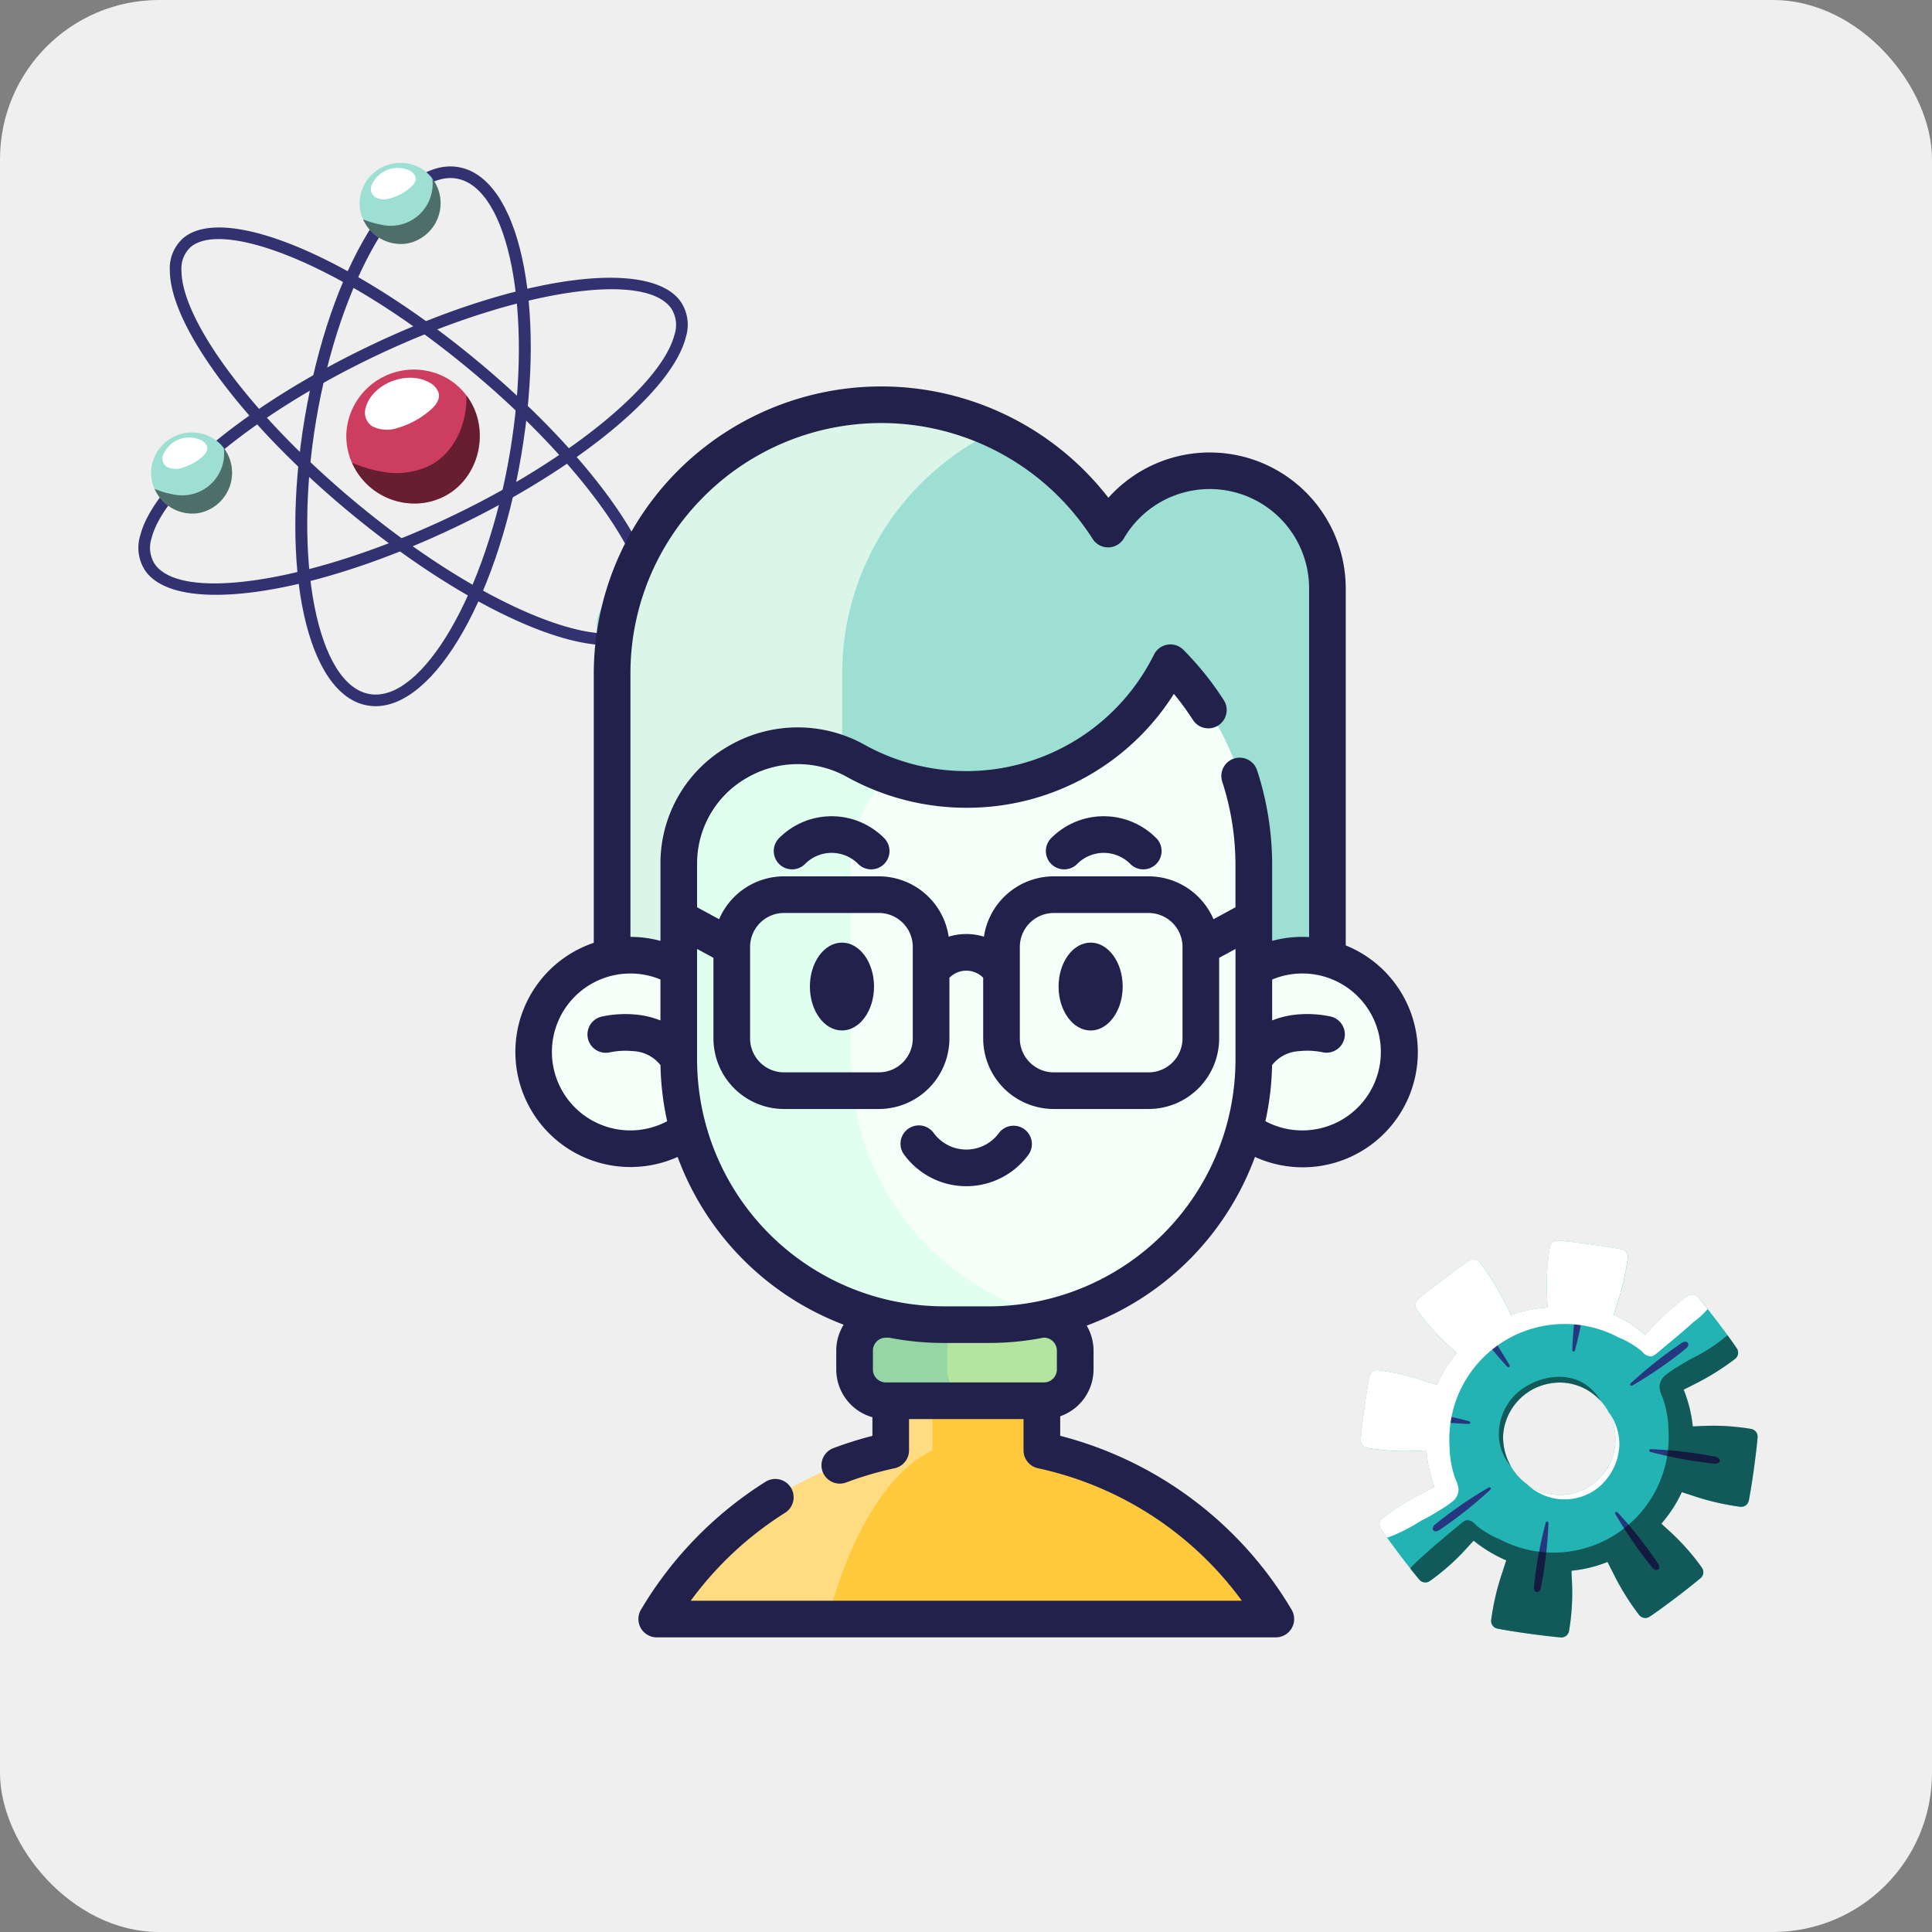 <svg xmlns="http://www.w3.org/2000/svg" width="255" height="255" viewBox="0 0 255 255">
  <rect x="0" y="0" width="255" height="255" fill="#808080" stroke="none"/>
  <g id="Grupo_55158" data-name="Grupo 55158" transform="translate(10057 9127)">
    <rect id="Rectángulo_5153" data-name="Rectángulo 5153" width="255" height="255" rx="21" transform="translate(-10057 -9127)" fill="#efefef"/>
    <g id="Grupo_55141" data-name="Grupo 55141" transform="translate(-10038.718 -9105.518)">
      <path id="Trazado_99202" data-name="Trazado 99202" d="M505.756,158c-8.019-1.348-11.677-18.013-8.327-37.939S509.684,85.581,517.7,86.93s11.677,18.012,8.327,37.939S513.775,159.348,505.756,158Zm11.693-69.557c-6.932-1.165-15.407,13.431-18.507,31.873s.137,35.006,7.069,36.172,15.406-13.431,18.507-31.873S524.38,89.607,517.449,88.442Z" transform="translate(-475.494 -86.36)" fill="#31326f"/>
      <path id="Trazado_99203" data-name="Trazado 99203" d="M466.305,154.233c-2.6-.437-4.523-1.385-5.575-2.876a5.471,5.471,0,0,1-.675-4.676c1.711-6.793,13.116-16.476,28.381-24.1,19.791-9.878,38.661-12.845,42.956-6.756a5.472,5.472,0,0,1,.675,4.677c-1.71,6.793-13.116,16.476-28.381,24.094C488.74,152.061,474.32,155.58,466.305,154.233Zm59.308-39.8c-7.513-1.263-22.09,2.339-36.492,9.527-14.656,7.315-26,16.813-27.579,23.1a4.013,4.013,0,0,0,.441,3.418c3.741,5.3,22.525,1.986,41.017-7.244h0c14.655-7.315,26-16.813,27.579-23.1a4.014,4.014,0,0,0-.441-3.418C529.311,115.541,527.747,114.789,525.613,114.431Z" transform="translate(-459.825 -97.489)" fill="#31326f"/>
      <path id="Trazado_99204" data-name="Trazado 99204" d="M521.985,155.872c-8.168-1.373-20.57-8.2-32.654-18.516h0c-13.255-11.32-22.191-23.635-22.236-30.644a5.325,5.325,0,0,1,1.7-4.25c5.531-4.848,23.214,2.757,40.258,17.313,13.255,11.32,22.191,23.636,22.236,30.645a5.323,5.323,0,0,1-1.7,4.25C527.98,156.081,525.338,156.436,521.985,155.872ZM490.328,136.19c17.577,15.011,33.97,21.078,38.251,17.326a3.865,3.865,0,0,0,1.179-3.086c-.042-6.486-8.964-18.613-21.7-29.487-17.578-15.012-33.969-21.079-38.251-17.326a3.867,3.867,0,0,0-1.179,3.086C468.671,113.188,477.594,125.314,490.328,136.19Z" transform="translate(-462.958 -92.461)" fill="#31326f"/>
      <g id="Grupo_53367" data-name="Grupo 53367" transform="translate(60.47 55.928)">
        <path id="Trazado_99205" data-name="Trazado 99205" d="M572.245,194.938a5.464,5.464,0,0,1-5.713-3.212,5.152,5.152,0,0,1-.347-3.165,5.406,5.406,0,0,1,7.873-3.62c.1.056.195.114.29.173a5.125,5.125,0,0,1,1.322,1.23A5.415,5.415,0,0,1,572.245,194.938Z" transform="translate(-566.077 -184.265)" fill="#9ddfd3"/>
        <path id="Trazado_99206" data-name="Trazado 99206" d="M572.589,196.511a5.464,5.464,0,0,1-5.714-3.212,11.3,11.3,0,0,0,2.422.718,5.529,5.529,0,0,0,6.719-6.05c0-.015,0-.035,0-.051A5.415,5.415,0,0,1,572.589,196.511Z" transform="translate(-566.421 -185.838)" opacity="0.5" style="mix-blend-mode: soft-light;isolation: isolate"/>
        <path id="Trazado_99207" data-name="Trazado 99207" d="M574.575,186.616a1.536,1.536,0,0,0-.765-.812,3.725,3.725,0,0,0-5.067,2.071,1.313,1.313,0,0,0,.544,1.453,2.643,2.643,0,0,0,2.033.123,6.941,6.941,0,0,0,2.507-1.342C574.259,187.758,574.759,187.21,574.575,186.616Z" transform="translate(-567.206 -184.771)" fill="#fff" style="mix-blend-mode: soft-light;isolation: isolate"/>
      </g>
      <g id="Grupo_53368" data-name="Grupo 53368" transform="translate(1.664 35.581)">
        <path id="Trazado_99208" data-name="Trazado 99208" d="M468.918,159.186a5.465,5.465,0,0,1-5.713-3.212,5.156,5.156,0,0,1-.347-3.166,5.406,5.406,0,0,1,7.873-3.62c.1.056.195.114.29.174a5.117,5.117,0,0,1,1.322,1.229A5.416,5.416,0,0,1,468.918,159.186Z" transform="translate(-462.75 -148.513)" fill="#9ddfd3"/>
        <path id="Trazado_99209" data-name="Trazado 99209" d="M469.263,160.76a5.465,5.465,0,0,1-5.713-3.212,11.294,11.294,0,0,0,2.423.718,5.528,5.528,0,0,0,6.718-6.05c0-.016,0-.035,0-.051A5.416,5.416,0,0,1,469.263,160.76Z" transform="translate(-463.094 -150.086)" opacity="0.5" style="mix-blend-mode: soft-light;isolation: isolate"/>
        <path id="Trazado_99210" data-name="Trazado 99210" d="M471.249,150.864a1.535,1.535,0,0,0-.765-.812,3.726,3.726,0,0,0-5.067,2.071,1.312,1.312,0,0,0,.545,1.452,2.641,2.641,0,0,0,2.032.123,6.95,6.95,0,0,0,2.507-1.343C470.932,152.007,471.432,151.458,471.249,150.864Z" transform="translate(-463.879 -149.019)" fill="#fff" style="mix-blend-mode: soft-light;isolation: isolate"/>
      </g>
      <g id="Grupo_53369" data-name="Grupo 53369" transform="translate(29.185 0)">
        <path id="Trazado_99211" data-name="Trazado 99211" d="M517.273,96.667a5.465,5.465,0,0,1-5.713-3.212,5.156,5.156,0,0,1-.347-3.166,5.405,5.405,0,0,1,7.873-3.619c.1.055.195.114.29.173a5.123,5.123,0,0,1,1.322,1.229A5.416,5.416,0,0,1,517.273,96.667Z" transform="translate(-511.105 -85.994)" fill="#9ddfd3"/>
        <path id="Trazado_99212" data-name="Trazado 99212" d="M517.618,98.241a5.466,5.466,0,0,1-5.714-3.212,11.307,11.307,0,0,0,2.423.718,5.528,5.528,0,0,0,6.719-6.05c0-.016,0-.035,0-.051A5.415,5.415,0,0,1,517.618,98.241Z" transform="translate(-511.449 -87.568)" opacity="0.5" style="mix-blend-mode: soft-light;isolation: isolate"/>
        <path id="Trazado_99213" data-name="Trazado 99213" d="M519.6,88.345a1.537,1.537,0,0,0-.765-.812,3.725,3.725,0,0,0-5.067,2.071,1.312,1.312,0,0,0,.544,1.452,2.642,2.642,0,0,0,2.033.123,6.951,6.951,0,0,0,2.506-1.343C519.288,89.488,519.787,88.939,519.6,88.345Z" transform="translate(-512.235 -86.5)" fill="#fff" style="mix-blend-mode: soft-light;isolation: isolate"/>
      </g>
      <g id="Grupo_53370" data-name="Grupo 53370" transform="translate(27.427 27.269)">
        <path id="Trazado_99214" data-name="Trazado 99214" d="M518.2,151.536a9.025,9.025,0,0,1-9.436-5.3A8.514,8.514,0,0,1,508.2,141a8.928,8.928,0,0,1,13-5.978c.165.092.322.189.479.286a8.458,8.458,0,0,1,2.183,2.031C527.667,142.316,525.136,150.536,518.2,151.536Z" transform="translate(-508.017 -133.908)" fill="#cc3d60"/>
        <path id="Trazado_99215" data-name="Trazado 99215" d="M518.773,154.135a9.025,9.025,0,0,1-9.436-5.3,18.689,18.689,0,0,0,4,1.186,10.1,10.1,0,0,0,6.4-.883c3.159-1.711,4.794-5.514,4.7-9.108,0-.026,0-.058-.005-.084C528.236,144.915,525.7,153.135,518.773,154.135Z" transform="translate(-508.586 -136.507)" opacity="0.5" style="mix-blend-mode: soft-light;isolation: isolate"/>
        <path id="Trazado_99216" data-name="Trazado 99216" d="M522.053,137.791a2.536,2.536,0,0,0-1.264-1.341c-2.989-1.629-7.562.243-8.368,3.42a2.167,2.167,0,0,0,.9,2.4,4.365,4.365,0,0,0,3.357.2,11.466,11.466,0,0,0,4.14-2.217C521.531,139.679,522.357,138.772,522.053,137.791Z" transform="translate(-509.883 -134.745)" fill="#fff" style="mix-blend-mode: soft-light;isolation: isolate"/>
      </g>
    </g>
    <g id="Grupo_55142" data-name="Grupo 55142" transform="translate(-9877.404 -8963.264)">
      <path id="Trazado_99217" data-name="Trazado 99217" d="M403.83,366.6c-.454-.572-.878-1.1-1.24-1.53a1.035,1.035,0,0,0-1.381-.174,30.214,30.214,0,0,0-5.065,4.547c-.178.193-.362.391-.549.595a16.833,16.833,0,0,0-4.166-2.676c.114-.346.222-.689.33-1.026a33.248,33.248,0,0,0,1.534-6.468,1.036,1.036,0,0,0-.818-1.136c-2.254-.44-6.149-.967-8.356-1.16a1.035,1.035,0,0,0-1.1.852,30.178,30.178,0,0,0-.365,6.8c.014.381.029.783.051,1.187a16.924,16.924,0,0,0-4.664.959c-.045.015-.09.035-.134.05-.22-.443-.446-.883-.669-1.312a33.289,33.289,0,0,0-3.488-5.656,1.033,1.033,0,0,0-1.383-.224c-1.9,1.282-5.029,3.661-6.726,5.086a1.037,1.037,0,0,0-.176,1.383,30.193,30.193,0,0,0,4.546,5.066c.23.211.466.431.709.653-.009.011-.02.019-.029.03a17.08,17.08,0,0,0-2.557,4.19c-.444-.149-.887-.29-1.323-.428a33.222,33.222,0,0,0-6.468-1.534,1.033,1.033,0,0,0-1.134.82c-.441,2.251-.968,6.146-1.162,8.353a1.035,1.035,0,0,0,.855,1.1,30.316,30.316,0,0,0,6.8.369l1.019-.044a17.4,17.4,0,0,0,1.083,4.834c-.414.2-.821.414-1.223.621a33.329,33.329,0,0,0-5.654,3.491,1.03,1.03,0,0,0-.225,1.38c.239.358.518.759.82,1.181.913,1.279,2.051,2.786,3.053,4.052.443.563.859,1.076,1.213,1.5a1.034,1.034,0,0,0,1.38.174,29.968,29.968,0,0,0,5.066-4.547c.234-.251.474-.511.716-.78a18.087,18.087,0,0,0,4.309,2.6c-.161.474-.312.945-.459,1.41a33.421,33.421,0,0,0-1.533,6.464,1.029,1.029,0,0,0,.818,1.136c2.256.443,6.149.967,8.358,1.163a1.031,1.031,0,0,0,1.1-.853,30.038,30.038,0,0,0,.368-6.8c-.013-.369-.029-.753-.05-1.15a17.188,17.188,0,0,0,4.76-1.161q.339.685.686,1.347a33.284,33.284,0,0,0,3.488,5.656,1.033,1.033,0,0,0,1.383.224c1.906-1.279,5.029-3.661,6.726-5.087a1.028,1.028,0,0,0,.176-1.378,30,30,0,0,0-4.544-5.068c-.26-.24-.531-.49-.811-.741a17.7,17.7,0,0,0,2.706-4.166c.414.142.828.274,1.236.4a33.262,33.262,0,0,0,6.467,1.531,1.029,1.029,0,0,0,1.136-.818c.442-2.252.969-6.147,1.162-8.354a1.035,1.035,0,0,0-.855-1.1,29.981,29.981,0,0,0-6.8-.37l-.9.037a18.285,18.285,0,0,0-1.2-4.852c.385-.19.763-.384,1.13-.575a33.6,33.6,0,0,0,5.657-3.488,1.036,1.036,0,0,0,.226-1.385c-.343-.507-.764-1.1-1.224-1.737C405.63,368.929,404.678,367.678,403.83,366.6ZM390.755,380.2a7.068,7.068,0,0,1,.733,2A7.343,7.343,0,0,1,380,389.728a7.531,7.531,0,0,1-2.147-2.4l0-.006a7.824,7.824,0,0,1-1.021-3.9,7.453,7.453,0,0,1,6.252-7.008,7.189,7.189,0,0,1,5.746,1.494,7.582,7.582,0,0,1,.9.838A7.218,7.218,0,0,1,390.755,380.2Z" transform="translate(-358.039 -357.565)" fill="#24b3b3"/>
      <g id="Grupo_53372" data-name="Grupo 53372" transform="translate(5.146 5.332)">
        <path id="Trazado_99218" data-name="Trazado 99218" d="M421.992,370.23c.148-.982-.775-1.131-.923-.146a55.759,55.759,0,0,0-.978,8.4c0,.3.275.357.368.058A55.773,55.773,0,0,0,421.992,370.23Z" transform="translate(-397.314 -369.415)" fill="#263780"/>
        <path id="Trazado_99219" data-name="Trazado 99219" d="M451.157,420.662c.983.148,1.131-.775.146-.923a55.7,55.7,0,0,0-8.4-.977c-.3,0-.357.275-.058.368A55.776,55.776,0,0,0,451.157,420.662Z" transform="translate(-409.721 -396.556)" fill="#263780"/>
        <path id="Trazado_99220" data-name="Trazado 99220" d="M408.864,448.463c-.147.983.775,1.131.923.146a55.713,55.713,0,0,0,.978-8.4c0-.3-.275-.357-.369-.059A55.773,55.773,0,0,0,408.864,448.463Z" transform="translate(-391.131 -408.213)" fill="#263780"/>
        <path id="Trazado_99221" data-name="Trazado 99221" d="M370.29,407.118c-.983-.148-1.131.775-.146.923a55.7,55.7,0,0,0,8.4.978c.3,0,.357-.275.058-.369A55.725,55.725,0,0,0,370.29,407.118Z" transform="translate(-369.475 -390.144)" fill="#263780"/>
        <path id="Trazado_99222" data-name="Trazado 99222" d="M444.365,388.208c.8-.59.252-1.348-.549-.756a55.713,55.713,0,0,0-6.63,5.247c-.213.216-.059.447.219.3A55.772,55.772,0,0,0,444.365,388.208Z" transform="translate(-406.662 -379.217)" fill="#263780"/>
        <path id="Trazado_99223" data-name="Trazado 99223" d="M437.512,444.426c.59.8,1.348.252.755-.549a55.656,55.656,0,0,0-5.247-6.63c-.216-.213-.446-.059-.3.219A55.7,55.7,0,0,0,437.512,444.426Z" transform="translate(-404.235 -406.669)" fill="#263780"/>
        <path id="Trazado_99224" data-name="Trazado 99224" d="M379.557,434.788c-.8.591-.252,1.348.55.756a55.658,55.658,0,0,0,6.63-5.247c.213-.216.058-.446-.219-.3A55.781,55.781,0,0,0,379.557,434.788Z" transform="translate(-374.805 -402.711)" fill="#263780"/>
        <path id="Trazado_99225" data-name="Trazado 99225" d="M389.806,378.071c-.59-.8-1.348-.252-.756.55a55.666,55.666,0,0,0,5.247,6.63c.216.213.446.058.3-.22A55.771,55.771,0,0,0,389.806,378.071Z" transform="translate(-380.123 -373.961)" fill="#263780"/>
      </g>
      <path id="Trazado_99226" data-name="Trazado 99226" d="M414.429,385.335c.461.634.881,1.23,1.224,1.737a1.036,1.036,0,0,1-.226,1.385,33.6,33.6,0,0,1-5.657,3.488c-.367.191-.745.384-1.13.575a18.285,18.285,0,0,1,1.2,4.852l.9-.037a29.983,29.983,0,0,1,6.8.369,1.035,1.035,0,0,1,.855,1.1c-.194,2.207-.72,6.1-1.162,8.354a1.029,1.029,0,0,1-1.136.818,33.261,33.261,0,0,1-6.467-1.531c-.408-.129-.823-.261-1.236-.4a17.7,17.7,0,0,1-2.706,4.166c.28.251.551.5.811.741a30,30,0,0,1,4.544,5.068,1.028,1.028,0,0,1-.176,1.378c-1.7,1.425-4.821,3.807-6.726,5.087a1.033,1.033,0,0,1-1.383-.224,33.286,33.286,0,0,1-3.488-5.656q-.346-.661-.686-1.347a17.185,17.185,0,0,1-4.76,1.161c.021.4.037.781.05,1.15a30.034,30.034,0,0,1-.368,6.8,1.031,1.031,0,0,1-1.1.853c-2.209-.2-6.1-.72-8.358-1.163a1.029,1.029,0,0,1-.818-1.136,33.421,33.421,0,0,1,1.533-6.463c.147-.464.3-.935.459-1.41a18.085,18.085,0,0,1-4.309-2.6c-.242.27-.482.53-.716.78a29.965,29.965,0,0,1-5.066,4.547,1.034,1.034,0,0,1-1.381-.174c-.354-.423-.77-.936-1.213-1.5.609-.66,1.287-1.259,1.923-1.84q.9-.821,1.831-1.6c.99-.843,1.994-1.667,2.992-2.5a1.548,1.548,0,0,1,.74-.414,1.47,1.47,0,0,1,1.17.621,11.728,11.728,0,0,0,3.145,1.888,15.209,15.209,0,0,0,22.3-14.381,13.236,13.236,0,0,0-.783-4.333,3.787,3.787,0,0,1-.409-1.369,2.132,2.132,0,0,1,.687-1.482,13.888,13.888,0,0,1,2-1.359,22.413,22.413,0,0,1,2.27-1.276,22.994,22.994,0,0,0,3.815-2.553C414.258,385.468,414.331,385.411,414.429,385.335Z" transform="translate(-366.015 -372.839)" opacity="0.5" style="mix-blend-mode: soft-light;isolation: isolate"/>
      <path id="Trazado_99227" data-name="Trazado 99227" d="M412.015,400.73a7.578,7.578,0,0,0-.9-.838,7.189,7.189,0,0,0-5.746-1.494,7.452,7.452,0,0,0-6.252,7.008,7.823,7.823,0,0,0,1.021,3.9,6.374,6.374,0,0,1-1.569-4.4,7.325,7.325,0,0,1,3.849-6.255c2.261-1.287,5.263-1.6,7.444-.2A6.557,6.557,0,0,1,412.015,400.73Z" transform="translate(-380.331 -379.547)" opacity="0.5" style="mix-blend-mode: soft-light;isolation: isolate"/>
      <path id="Trazado_99228" data-name="Trazado 99228" d="M403.83,366.6a10.508,10.508,0,0,1-1.888,1.742q-.9.822-1.831,1.6c-.99.843-1.994,1.667-2.992,2.5a1.544,1.544,0,0,1-.74.415,1.471,1.471,0,0,1-1.169-.621,11.729,11.729,0,0,0-3.146-1.888,15.209,15.209,0,0,0-22.3,14.381,13.222,13.222,0,0,0,.783,4.333,3.806,3.806,0,0,1,.409,1.369,2.132,2.132,0,0,1-.687,1.482,13.879,13.879,0,0,1-2,1.36,22.66,22.66,0,0,1-2.27,1.276,23.1,23.1,0,0,1-4.186,2.142c-.1.029-.2.055-.3.081-.3-.422-.581-.823-.82-1.181a1.03,1.03,0,0,1,.225-1.38,33.329,33.329,0,0,1,5.654-3.491c.4-.207.81-.419,1.223-.621a17.4,17.4,0,0,1-1.083-4.834l-1.019.044a30.316,30.316,0,0,1-6.8-.369,1.035,1.035,0,0,1-.855-1.1c.194-2.207.72-6.1,1.162-8.353a1.033,1.033,0,0,1,1.134-.82,33.222,33.222,0,0,1,6.468,1.534c.436.138.879.279,1.323.428a17.08,17.08,0,0,1,2.557-4.19c.009-.011.02-.019.029-.03-.243-.223-.479-.442-.709-.653a30.193,30.193,0,0,1-4.546-5.066,1.037,1.037,0,0,1,.176-1.383c1.7-1.425,4.823-3.8,6.726-5.086a1.033,1.033,0,0,1,1.383.224,33.289,33.289,0,0,1,3.488,5.656c.223.429.449.869.669,1.312.044-.015.089-.035.134-.05a16.924,16.924,0,0,1,4.664-.959c-.022-.4-.037-.806-.051-1.187a30.178,30.178,0,0,1,.365-6.8,1.035,1.035,0,0,1,1.1-.852c2.207.194,6.1.72,8.356,1.16a1.036,1.036,0,0,1,.818,1.136,33.248,33.248,0,0,1-1.534,6.468c-.107.338-.216.68-.33,1.026a16.833,16.833,0,0,1,4.166,2.676c.187-.2.371-.4.549-.595a30.214,30.214,0,0,1,5.065-4.547,1.035,1.035,0,0,1,1.381.174C402.952,365.5,403.376,366.027,403.83,366.6Z" transform="translate(-358.039 -357.565)" fill="#fff" style="mix-blend-mode: soft-light;isolation: isolate"/>
      <path id="Trazado_99229" data-name="Trazado 99229" d="M417.595,407.877a7.05,7.05,0,0,1,1.422,4.429,7.7,7.7,0,0,1-2.679,5.456,7.134,7.134,0,0,1-9.5-.361,7.343,7.343,0,0,0,11.491-7.522A7.071,7.071,0,0,0,417.595,407.877Z" transform="translate(-384.879 -385.238)" fill="#fff" style="mix-blend-mode: soft-light;isolation: isolate"/>
    </g>
    <g id="chico" transform="translate(-9989 -9076)">
      <g id="Grupo_53406" data-name="Grupo 53406" transform="translate(2.419 2.418)">
        <path id="Trazado_99303" data-name="Trazado 99303" d="M211.023,421.391H129.31a47.5,47.5,0,0,1,30.881-22.27V381.832h19.953v17.289A47.5,47.5,0,0,1,211.023,421.391Z" transform="translate(-113.047 -261.111)" fill="#ffc93c"/>
        <path id="Trazado_99304" data-name="Trazado 99304" d="M165.7,381.828v17.291c-5.878,2.809-10.851,11.057-13.821,22.27H129.31a47.5,47.5,0,0,1,30.88-22.27V381.828Z" transform="translate(-113.047 -261.108)" fill="#ffdc81"/>
        <path id="Trazado_99305" data-name="Trazado 99305" d="M235.264,392.578H214.4a4.128,4.128,0,0,1-4.128-4.128v-2.49a4.128,4.128,0,0,1,4.128-4.128h20.864a4.128,4.128,0,0,1,4.128,4.128v2.49A4.128,4.128,0,0,1,235.264,392.578Z" transform="translate(-167.9 -261.111)" fill="#b3e59f"/>
        <path id="Trazado_99306" data-name="Trazado 99306" d="M226.626,392.576H214.4a4.127,4.127,0,0,1-4.128-4.128v-2.489a4.13,4.13,0,0,1,4.128-4.131h12.225a4.13,4.13,0,0,0-4.128,4.131v2.489A4.127,4.127,0,0,0,226.626,392.576Z" transform="translate(-167.9 -261.108)" fill="#95d6a4"/>
        <path id="Trazado_99307" data-name="Trazado 99307" d="M205.454,90.9V31.747A15.535,15.535,0,0,0,176.5,23.914a35.52,35.52,0,0,0-65.464,19.108v47.6" transform="translate(-100.669 -7.499)" fill="#9ddfd3"/>
        <path id="Trazado_99308" data-name="Trazado 99308" d="M111.04,90.617v-47.6a35.53,35.53,0,0,1,50.7-32.121A35.54,35.54,0,0,0,141.4,43.021v47.6Z" transform="translate(-100.669 -7.498)" fill="#dbf6e9"/>
        <g id="Grupo_53405" data-name="Grupo 53405" transform="translate(0 72.657)">
          <circle id="Elipse_6" data-name="Elipse 6" cx="12.774" cy="12.774" r="12.774" fill="#f5fffa"/>
          <circle id="Elipse_7" data-name="Elipse 7" cx="12.774" cy="12.774" r="12.774" transform="translate(88.693)" fill="#f5fffa"/>
        </g>
        <path id="Trazado_99309" data-name="Trazado 99309" d="M214.223,139.824v25.668a34.968,34.968,0,0,1-34.969,34.969H173.3a34.971,34.971,0,0,1-34.972-34.969V139.824c0-.1,0-.21,0-.313.094-11.909,12.982-19.222,23.4-13.447a30.072,30.072,0,0,0,41.482-12.973A37.817,37.817,0,0,1,214.223,139.824Z" transform="translate(-119.154 -79.038)" fill="#f5fffa"/>
        <path id="Trazado_99310" data-name="Trazado 99310" d="M187.646,222.466a34.894,34.894,0,0,1-8.387,1.016H173.3a34.971,34.971,0,0,1-34.972-34.969V162.844c0-.1,0-.21,0-.313.094-11.909,12.983-19.222,23.4-13.447a29.605,29.605,0,0,0,4.479,2.019,15.287,15.287,0,0,0-5.147,11.428c0,.1,0,.21,0,.313v25.668A34.98,34.98,0,0,0,187.646,222.466Z" transform="translate(-119.156 -102.059)" fill="#e0ffef"/>
      </g>
      <g id="Grupo_53407" data-name="Grupo 53407" transform="translate(0)">
        <path id="Trazado_99311" data-name="Trazado 99311" d="M181,73.784V26.668A17.951,17.951,0,0,0,149.674,14.7,37.94,37.94,0,0,0,81.75,37.942v35.5A15.192,15.192,0,1,0,92.817,101.7a37.583,37.583,0,0,0,21.913,22.146,6.5,6.5,0,0,0-.975,3.421v2.489a6.554,6.554,0,0,0,4.771,6.3v2.461a48.916,48.916,0,0,0-5.1,1.6,2.419,2.419,0,1,0,1.7,4.528,44.483,44.483,0,0,1,6.321-1.85,2.419,2.419,0,0,0,1.912-2.365V136.3h15.112v4.125a2.419,2.419,0,0,0,1.913,2.365,45.108,45.108,0,0,1,26.9,17.484H94.549a45.4,45.4,0,0,1,12.444-11.6,2.419,2.419,0,1,0-2.573-4.1,50.238,50.238,0,0,0-16.443,16.887,2.419,2.419,0,0,0,2.082,3.65h81.714a2.419,2.419,0,0,0,2.082-3.65,50.017,50.017,0,0,0-30.542-22.953v-2.579a6.552,6.552,0,0,0,4.4-6.177V127.27a6.5,6.5,0,0,0-.905-3.307A37.581,37.581,0,0,0,169.019,101.7,15.193,15.193,0,1,0,181,73.784ZM96.285,14.532a33.1,33.1,0,0,1,51.31,5.6,2.419,2.419,0,0,0,4.126-.082,13.117,13.117,0,0,1,24.444,6.615V72.684c-.3-.017-.6-.029-.9-.029a15.222,15.222,0,0,0-3.979.531V63.205A40.368,40.368,0,0,0,169.3,50.672a2.419,2.419,0,0,0-4.6,1.5,35.526,35.526,0,0,1,1.745,11.034V68.75l-2.9,1.575a9.328,9.328,0,0,0-8.566-5.658H142.462a9.328,9.328,0,0,0-9.215,7.961,7.966,7.966,0,0,0-4.655,0,9.328,9.328,0,0,0-9.215-7.961H106.86a9.328,9.328,0,0,0-8.566,5.658l-2.908-1.578V63.206c0-.079,0-.16,0-.239,0-.018,0-.036,0-.055A13,13,0,0,1,101.9,51.7a13.337,13.337,0,0,1,13.3-.135,32.511,32.511,0,0,0,15.716,4.05,32.253,32.253,0,0,0,27.4-15.032,35.689,35.689,0,0,1,2.5,3.415,2.419,2.419,0,1,0,4.068-2.618,40.513,40.513,0,0,0-5.31-6.61,2.419,2.419,0,0,0-3.884.631A27.653,27.653,0,0,1,117.547,47.33a18.133,18.133,0,0,0-18.088.189,17.8,17.8,0,0,0-8.907,15.33c0,.118,0,.239,0,.357v9.98a15.244,15.244,0,0,0-3.962-.53V37.942a32.891,32.891,0,0,1,9.7-23.41Zm63.17,59.45V86.06a4.483,4.483,0,0,1-4.478,4.478H142.462a4.483,4.483,0,0,1-4.478-4.478V73.982a4.483,4.483,0,0,1,4.478-4.478h12.516a4.482,4.482,0,0,1,4.478,4.478Zm-35.6,0V86.06a4.483,4.483,0,0,1-4.478,4.478H106.86a4.483,4.483,0,0,1-4.478-4.478V73.982A4.483,4.483,0,0,1,106.86,69.5h12.516a4.483,4.483,0,0,1,4.478,4.478ZM86.571,98.2a10.355,10.355,0,1,1,3.977-19.919v5.407a11.5,11.5,0,0,0-3.2-.773,14.675,14.675,0,0,0-4.588.271,2.419,2.419,0,1,0,1.153,4.7,10.18,10.18,0,0,1,2.951-.155,4.882,4.882,0,0,1,3.691,1.852,37.307,37.307,0,0,0,.881,7.4A10.256,10.256,0,0,1,86.571,98.2Zm54.593,27.353a1.713,1.713,0,0,1,1.709,1.712v2.489a1.711,1.711,0,0,1-1.709,1.709H120.3a1.711,1.711,0,0,1-1.709-1.709v-2.489a1.713,1.713,0,0,1,1.709-1.712h.414a37.424,37.424,0,0,0,7.224.7h5.96a37.441,37.441,0,0,0,7.223-.7Zm-7.266-4.135h-5.96a32.588,32.588,0,0,1-32.552-32.55V74.25l2.159,1.171V86.059a9.325,9.325,0,0,0,9.315,9.315h12.516a9.325,9.325,0,0,0,9.315-9.315V78.051a3.125,3.125,0,0,1,4.456,0v8.008a9.325,9.325,0,0,0,9.315,9.315h12.516a9.325,9.325,0,0,0,9.315-9.315V75.421l2.156-1.169v14.62a32.587,32.587,0,0,1-32.55,32.55ZM175.265,98.2a10.27,10.27,0,0,1-4.868-1.217,37.311,37.311,0,0,0,.88-7.4,4.83,4.83,0,0,1,3.58-1.845,10.115,10.115,0,0,1,3.076.145,2.419,2.419,0,0,0,1.144-4.7,14.667,14.667,0,0,0-4.588-.271,11.5,11.5,0,0,0-3.2.774V78.287A10.356,10.356,0,1,1,175.265,98.2Z" transform="translate(-71.379 0)" fill="#21214b"/>
        <ellipse id="Elipse_8" data-name="Elipse 8" cx="4.232" cy="5.798" rx="4.232" ry="5.798" transform="translate(38.896 73.413)" fill="#21214b"/>
        <path id="Trazado_99312" data-name="Trazado 99312" d="M298,227.64c-2.333,0-4.231,2.6-4.231,5.8s1.9,5.8,4.231,5.8,4.232-2.6,4.232-5.8S300.337,227.64,298,227.64Z" transform="translate(-222.051 -154.227)" fill="#21214b"/>
        <path id="Trazado_99313" data-name="Trazado 99313" d="M178,178.772a2.419,2.419,0,1,0,3.42,3.421,4.927,4.927,0,0,1,6.96,0,2.419,2.419,0,1,0,3.42-3.421A9.77,9.77,0,0,0,178,178.772Z" transform="translate(-143.136 -119.185)" fill="#21214b"/>
        <path id="Trazado_99314" data-name="Trazado 99314" d="M289.363,178.772a2.419,2.419,0,1,0,3.42,3.421,4.927,4.927,0,0,1,6.96,0,2.419,2.419,0,1,0,3.42-3.421A9.77,9.77,0,0,0,289.363,178.772Z" transform="translate(-218.584 -119.185)" fill="#21214b"/>
        <path id="Trazado_99315" data-name="Trazado 99315" d="M245.494,303.047a2.418,2.418,0,0,0-3.382.51,5.334,5.334,0,0,1-8.581,0,2.419,2.419,0,1,0-3.892,2.872,10.171,10.171,0,0,0,16.365,0A2.419,2.419,0,0,0,245.494,303.047Z" transform="translate(-178.28 -204.995)" fill="#21214b"/>
      </g>
    </g>
  </g>
</svg>
